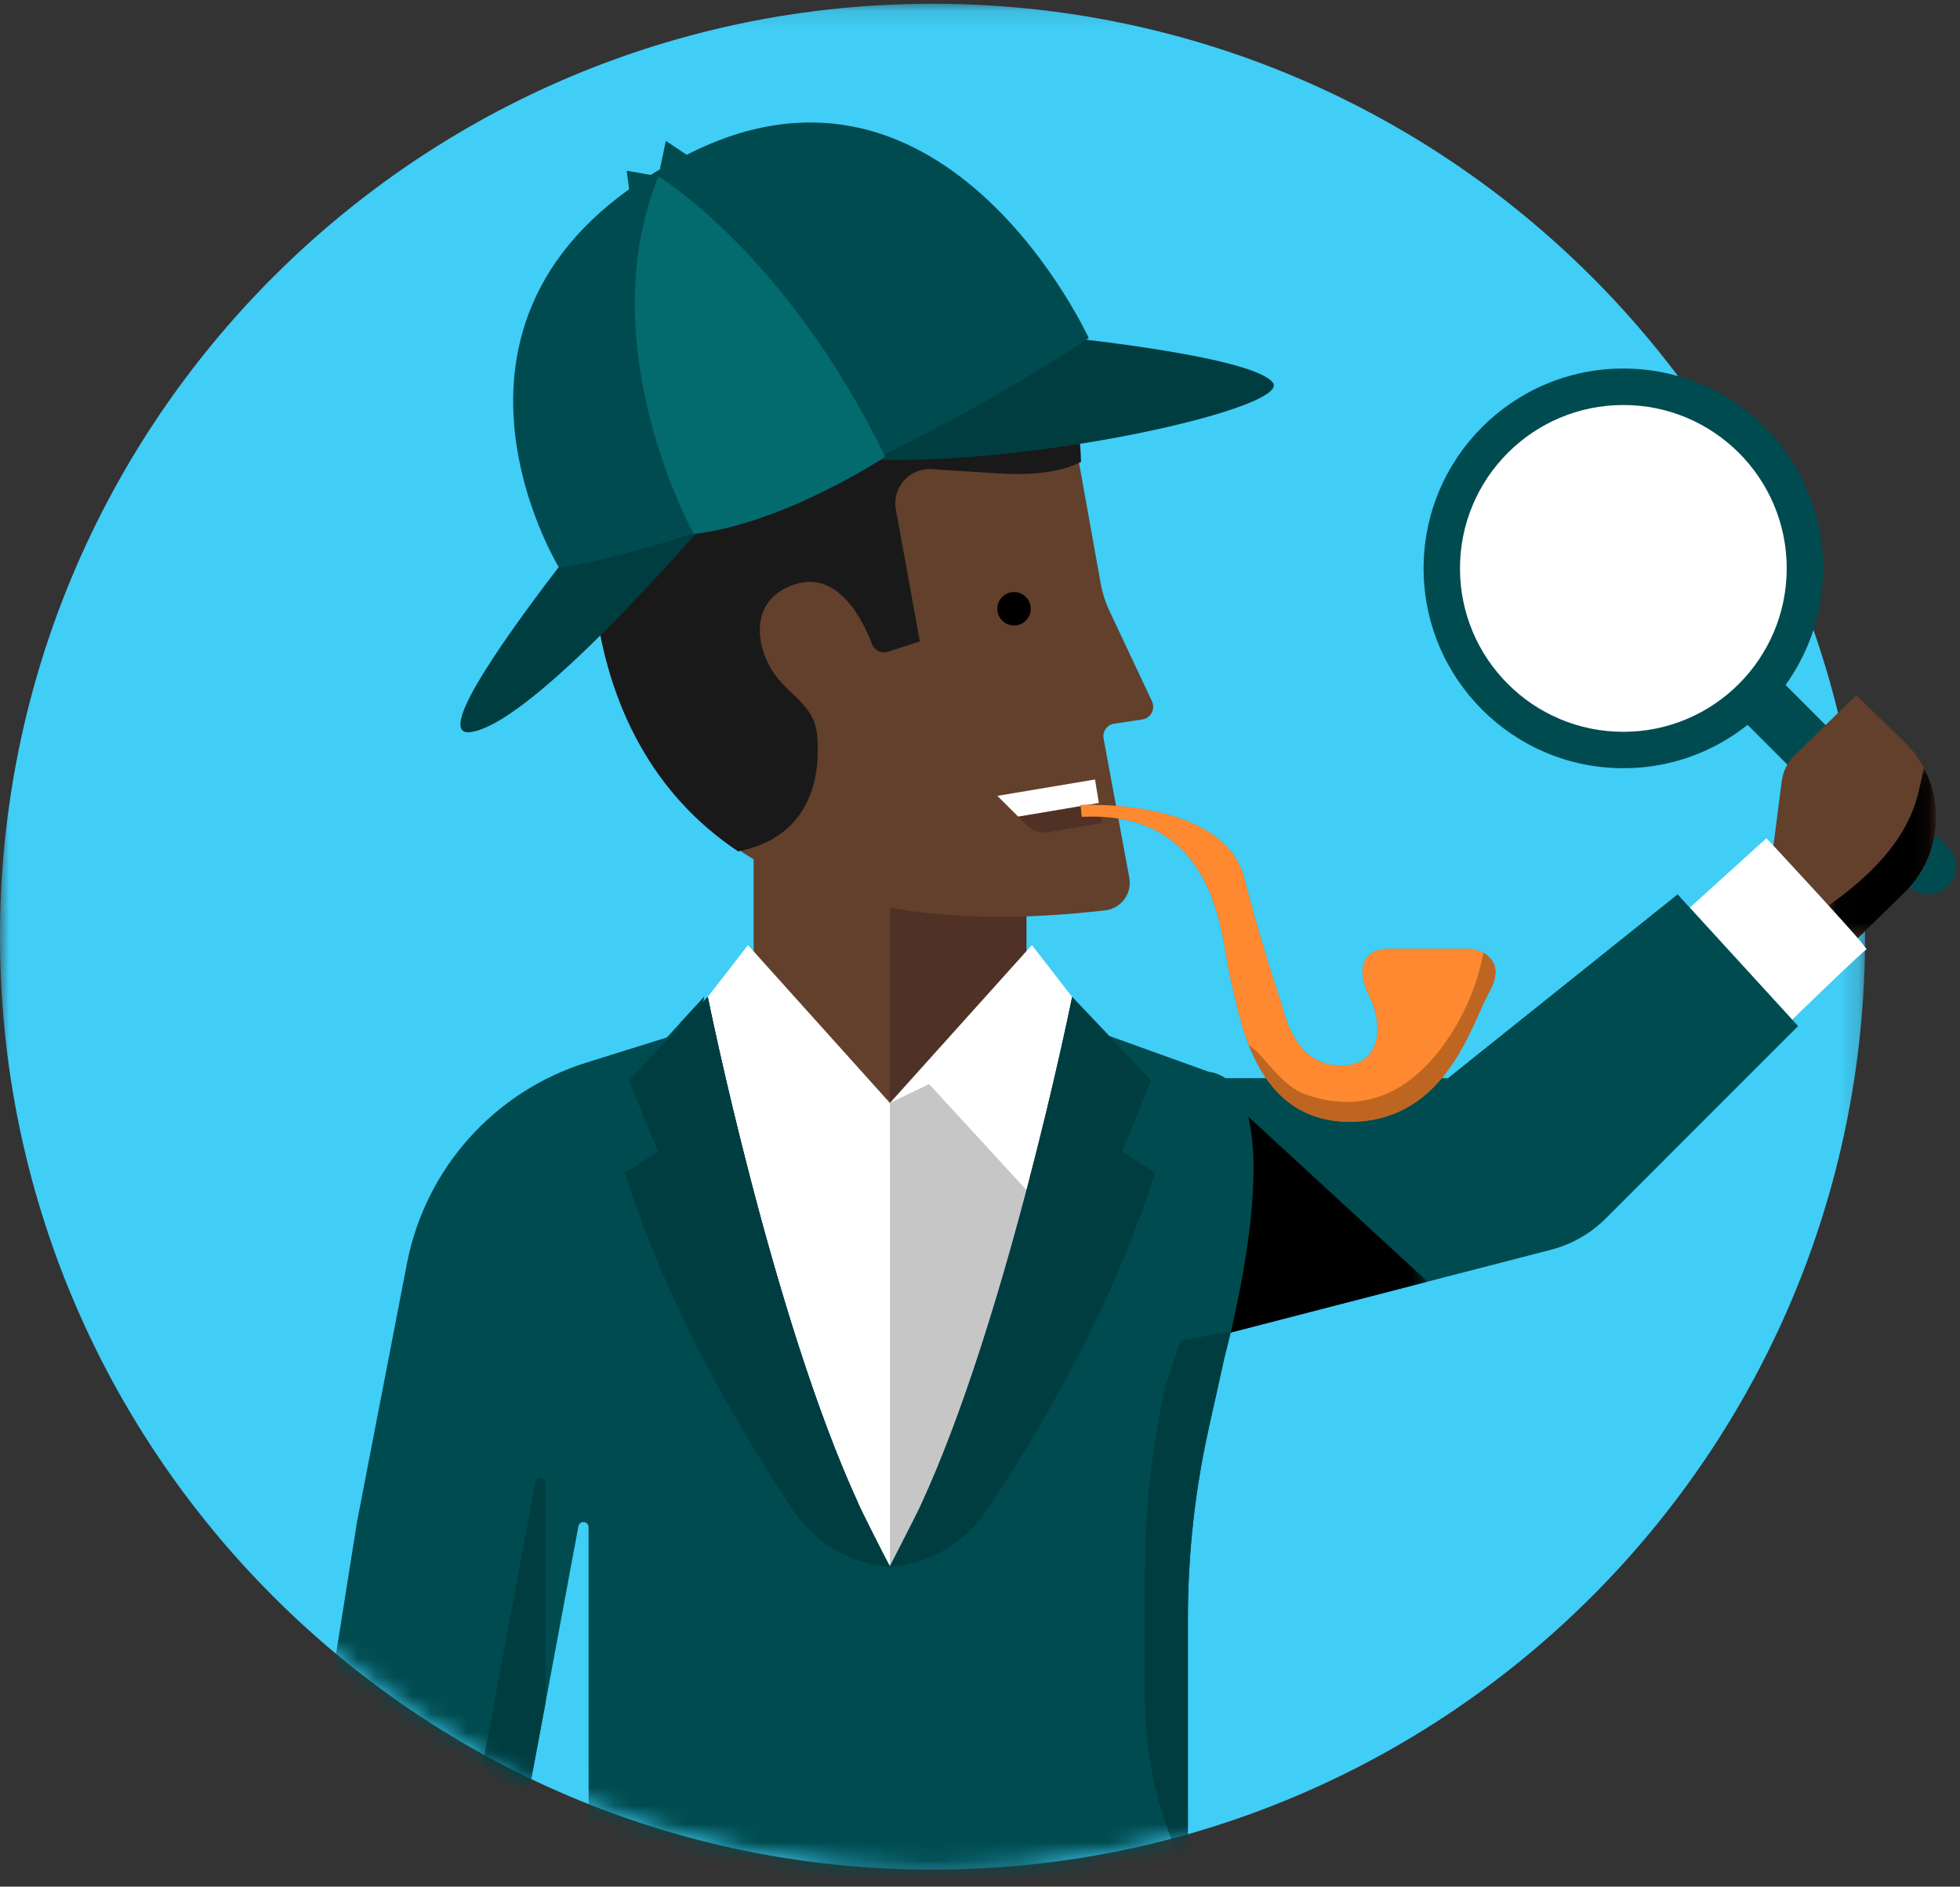 <svg width="107" height="103" viewBox="0 0 107 103" xmlns="http://www.w3.org/2000/svg" xmlns:xlink="http://www.w3.org/1999/xlink"><rect x="0" y="0" width="107" height="103" fill="#333333" stroke="none"/><defs><path id="a" d="M101.818.115H0V101.982h101.818V.115z"/><path id="c" d="M.128 17.044h15.956V.204H.128v16.84h15.956V.204H.128v16.84z"/><path id="e" d="M5.914 9.366H.027v-9.3h5.887v9.3z"/><path id="g" d="M16.436 15.426H.11V.096h16.326v15.33z"/><path d="M50.91.114C22.792.114 0 22.92 0 51.048c0 28.13 22.793 50.934 50.91 50.934 25.995 0 47.438-19.495 50.525-44.67H112V12.9H84.635C75.655 4.944 63.845.113 50.91.113z" id="i"/><path id="k" d="M10.096 13.543V.165H.013v13.378h10.083z"/></defs><g fill="none" fill-rule="evenodd"><g transform="translate(0 .09)"><mask id="b" fill="#fff"><use xlink:href="#a"/></mask><path d="M101.818 51.048c0 28.13-22.793 50.934-50.91 50.934C22.794 101.982 0 79.178 0 51.048S22.793.115 50.91.115c28.115 0 50.908 22.804 50.908 50.933" fill="#40CDF6" mask="url(#b)"/></g><g transform="translate(0 .09)"><path d="M104.215 48.297l-9.1-9.104 2.124-2.124 9.1 9.103c.585.586.585 1.538 0 2.124-.587.587-1.54.587-2.125 0z" fill="#004B50"/><path d="M99.526 30.94c0 6.026-4.882 10.91-10.905 10.91-6.02 0-10.904-4.884-10.904-10.91 0-6.025 4.883-10.91 10.905-10.91 6.024 0 10.906 4.885 10.906 10.91" fill="#004B50"/><path d="M97.54 30.94c0 4.928-3.994 8.923-8.92 8.923-4.924 0-8.917-3.995-8.917-8.922 0-4.927 3.993-8.92 8.918-8.92 4.926 0 8.92 3.993 8.92 8.92" fill="#FFF"/><g transform="translate(81.455 22.818)"><mask id="d" fill="#fff"><use xlink:href="#c"/></mask><path d="M11.273.203c.215.848.33 1.735.33 2.65 0 5.948-4.822 10.77-10.767 10.77-.238 0-.474-.01-.708-.025 1.632 2.096 4.176 3.446 7.04 3.446 4.923 0 8.916-3.994 8.916-8.922 0-3.445-1.953-6.432-4.81-7.92" fill="#231F1F" mask="url(#d)"/></g><path d="M96.814 46.08l.456-3.526c.07-.544.323-1.05.716-1.43l3.35-3.257 2.61 2.528c2.325 2.25 2.336 5.974.025 8.238l-2.55 2.5-4.606-5.052z" fill="#62402C"/><g transform="translate(99.782 41.766)"><mask id="f" fill="#fff"><use xlink:href="#e"/></mask><path d="M5.244.064c-.1.516-.21 1.007-.323 1.453-.656 2.593-2.723 4.54-4.893 6.08l1.612 1.77 2.55-2.5C6.057 5.037 6.406 2.252 5.244.064" fill="#000" mask="url(#f)"/></g><path d="M92.247 49.463l4.185-3.79s5.627 6.02 5.46 6.074c-.167.056-4.054 3.83-4.054 3.83l-5.59-6.114z" fill="#FFF"/><path d="M61.608 58.772h17.44l12.536-10.034 6.575 7.19-10.496 10.5c-.826.827-1.858 1.417-2.988 1.71L61.608 74.1V58.773z" fill="#004B50"/><g transform="translate(61.498 58.676)"><mask id="h" fill="#fff"><use xlink:href="#g"/></mask><path fill="#000" mask="url(#h)" d="M4.373.104V.096H.11v15.33l16.326-4.22"/></g><mask id="j" fill="#fff"><use xlink:href="#i"/></mask><path fill="#62402C" mask="url(#j)" d="M41.142 63.103h14.89V44.648h-14.89"/><path fill="#4F3125" mask="url(#j)" d="M48.587 63.103h7.445V44.648h-7.445"/><path fill="#C6C6C6" mask="url(#j)" d="M59.25 83.006v-26.51l-.583-1.982-10.084 5.612v25.332"/><path fill="#C6C6C6" mask="url(#j)" d="M59.25 83.006v-26.51l-.583-1.982-10.084 5.612v25.332"/><path fill="#FFF" mask="url(#j)" d="M48.583 85.458V60.126L38.5 54.514l-.584 1.98v26.512"/><path fill="#FFF" mask="url(#j)" d="M48.583 60.126l-7.75-8.62-2.333 3.008 2.628 10.37 5.315-5.79"/><g transform="translate(38.487 51.34)" mask="url(#j)"><mask id="l" fill="#fff"><use xlink:href="#k"/></mask><path fill="#ADADAD" mask="url(#l)" d="M10.096 8.785L2.346.165.013 3.173l2.627 10.37 5.316-5.79"/></g><path d="M61.65 47.827l-1.018-5.515-.385-2.083c-.07-.385.19-.75.576-.81l1.53-.228c.454-.068.722-.54.55-.964l-2.35-4.996c-.215-.457-.37-.94-.458-1.436l-1.255-6.984-21.71-.416-.165 3.154-4.522-.235S28.97 53.272 60.345 49.607c.866-.102 1.465-.92 1.306-1.78" fill="#62402C" mask="url(#j)"/><path d="M57.545 19.288c-.504-.922-1.073-1.93-1.877-2.627-.19-.165-.4-.29-.615-.398h-.04c-6.023-.386-12.246.946-15.878 2.98-3.985 2.233-3.03 5.508-3.03 5.508-3.16-.392-3.66 2.446-3.66 2.446S30.59 39.918 40.294 46.39c4.81-.954 4.382-5.53 4.31-6.36-.142-1.632-1.513-2.124-2.39-3.417-.88-1.292-1.438-3.927 1.16-4.796 2.39-.8 3.746 1.98 4.235 3.266.13.343.51.522.86.41l1.748-.566-1.31-7.205c-.218-1.195.745-2.276 1.955-2.2l3.074.198c1.3.083 3.435.23 5.08-.59-.053-2.04-.477-4.023-1.47-5.842" fill="#191919" mask="url(#j)"/><path fill="#FFF" mask="url(#j)" d="M48.583 60.126l7.75-8.62 2.334 3.008-2.628 10.37-5.317-5.79"/><path d="M65.977 58.42l-5.432-1.957-1.75-1.846-.267-.282s-3.565 17.693-8.325 27.888l-1.64 3.235-1.6-3.235c-4.76-10.195-8.325-27.888-8.325-27.888l-.258.273c.035-.18.06-.273.06-.273L36.4 56.55l-4.38 1.37c-5.038 1.575-8.803 5.79-9.805 10.975l-2.727 14.11-3.092 19.474H27.99l3.587-19.245c.025-.132.14-.23.275-.23.155 0 .28.126.28.282v19.192H64.85V88.262c0-3.494.382-6.978 1.14-10.388l.852-3.836s4.1-14.902-.865-15.62" fill="#004B50" mask="url(#j)"/><path d="M37.132 55.754c1.327 5.782 4.104 16.8 7.483 24.04l1.6 3.234.586-1.158c-4.677-10.244-8.162-27.535-8.162-27.535l-.258.273c.035-.18.06-.273.06-.273l-1.308 1.42zM29.784 80.856c0-.154-.125-.28-.28-.28-.134 0-.25.096-.275.23l-3.587 19.242h-8.86l-.387 2.43H27.99l1.794-9.623v-12zM64.466 73.1l-.824 2.344c-.758 3.41-1.14 6.895-1.14 10.388v6.893c0 2.74.545 5.45 1.603 7.977l.744 1.776V88.263c0-3.494.382-6.977 1.14-10.388l.853-3.836.35-1.444-2.727.505z" fill="#003D41" mask="url(#j)"/><path d="M43.252 82.3c-3.15-4.743-6.903-11.302-9.143-18.373l1.81-1.145-1.587-3.894 4.305-4.553s3.754 18.63 8.7 28.67c0 0 .928 1.818 1.27 2.453 0 0-.306-.007-.784-.096-1.876-.35-3.516-1.473-4.572-3.062" fill="#003D41" mask="url(#j)"/><path d="M53.918 82.3c3.15-4.743 6.904-11.302 9.144-18.373l-1.812-1.145 1.588-3.894-4.306-4.553s-3.753 18.63-8.7 28.67c0 0-.928 1.818-1.27 2.453 0 0 .306-.007.784-.096 1.876-.35 3.516-1.473 4.572-3.062" fill="#003D41" mask="url(#j)"/><path d="M56.27 33.193c-.027.504-.456.89-.96.864-.503-.025-.89-.455-.863-.958.026-.504.455-.892.958-.865.503.026.89.455.864.958" fill="#000" mask="url(#j)"/><path d="M59.78 42.465l-5.334.894 1.582 1.577c.328.327.794.477 1.25.402l2.89-.494-.388-2.38z" fill="#4F3125" mask="url(#j)"/><path fill="#FFF" mask="url(#j)" d="M59.78 42.465l-5.334.894 1.137 1.133 4.407-.742"/></g><path d="M58.99 43.95s7.785-.405 8.93 3.977c1.146 4.383 1.786 6 2.09 7.08.303 1.08.977 3.17 3.2 3.17 2.225 0 2.326-2.226 1.55-3.777-.774-1.55-.336-2.596 1.08-2.596h4.28c.807 0 2.155.64 1.178 2.36-.977 1.72-2.325 7.08-7.616 7.08-5.29 0-5.997-5.866-6.503-7.788-.506-1.922-.506-9.237-8.122-8.866l-.067-.64z" fill="#BE6621"/><path d="M57.623 18.364s10.65 1.037 11.858 2.513c1.21 1.475-15.48 5.14-24.263 4.027-8.783-1.113-5.167 1.834-5.167 1.834s-10.602 12.714-14.353 13.23c-3.75.514 12.435-18.424 12.435-18.424l19.49-3.18z" fill="#003D41"/><path d="M59.437 18.457s-14.44 9.884-28.895 12.57c0 0-9.126-14.753 7.305-22.754 13.85-6.744 21.59 10.184 21.59 10.184" fill="#004B50"/><path fill="#004B50" d="M34.415 10.85l-.204-1.53 1.732.306.407-1.935 1.526 1.02"/><path d="M37.876 29.15s-5.7-10.186-1.934-19.523c0 0 6.957 4.176 12.388 15.313 0 0-5.566 3.668-10.454 4.21" fill="#036A6D"/><path d="M80.98 52.024c-.234 1.25-.802 3.144-2.173 5.022-2.342 3.21-5.192 4.023-7.483 2.19-1.193-.955-2.33-1.688-3.147-2.172.825 2.092 2.35 4.18 5.506 4.18 5.29 0 6.638-5.36 7.615-7.08.66-1.16.26-1.827-.317-2.14" fill="#BE6621"/><path d="M78.807 57.046c1.37-1.878 1.94-3.773 2.174-5.022-.277-.15-.598-.22-.862-.22h-4.28c-1.414 0-1.852 1.045-1.077 2.596.776 1.55.675 3.776-1.55 3.776-2.223 0-2.897-2.09-3.2-3.17-.304-1.078-.944-2.696-2.09-7.08-1.145-4.38-8.93-3.977-8.93-3.977l.068.64c7.616-.37 7.616 6.945 8.12 8.866.204.772.44 2.18.992 3.59.002.005.005.01.007.018.817.484 1.7 2.215 3.147 2.707 2.47.84 5.14.485 7.483-2.724" fill="#FF8930"/></g></svg>